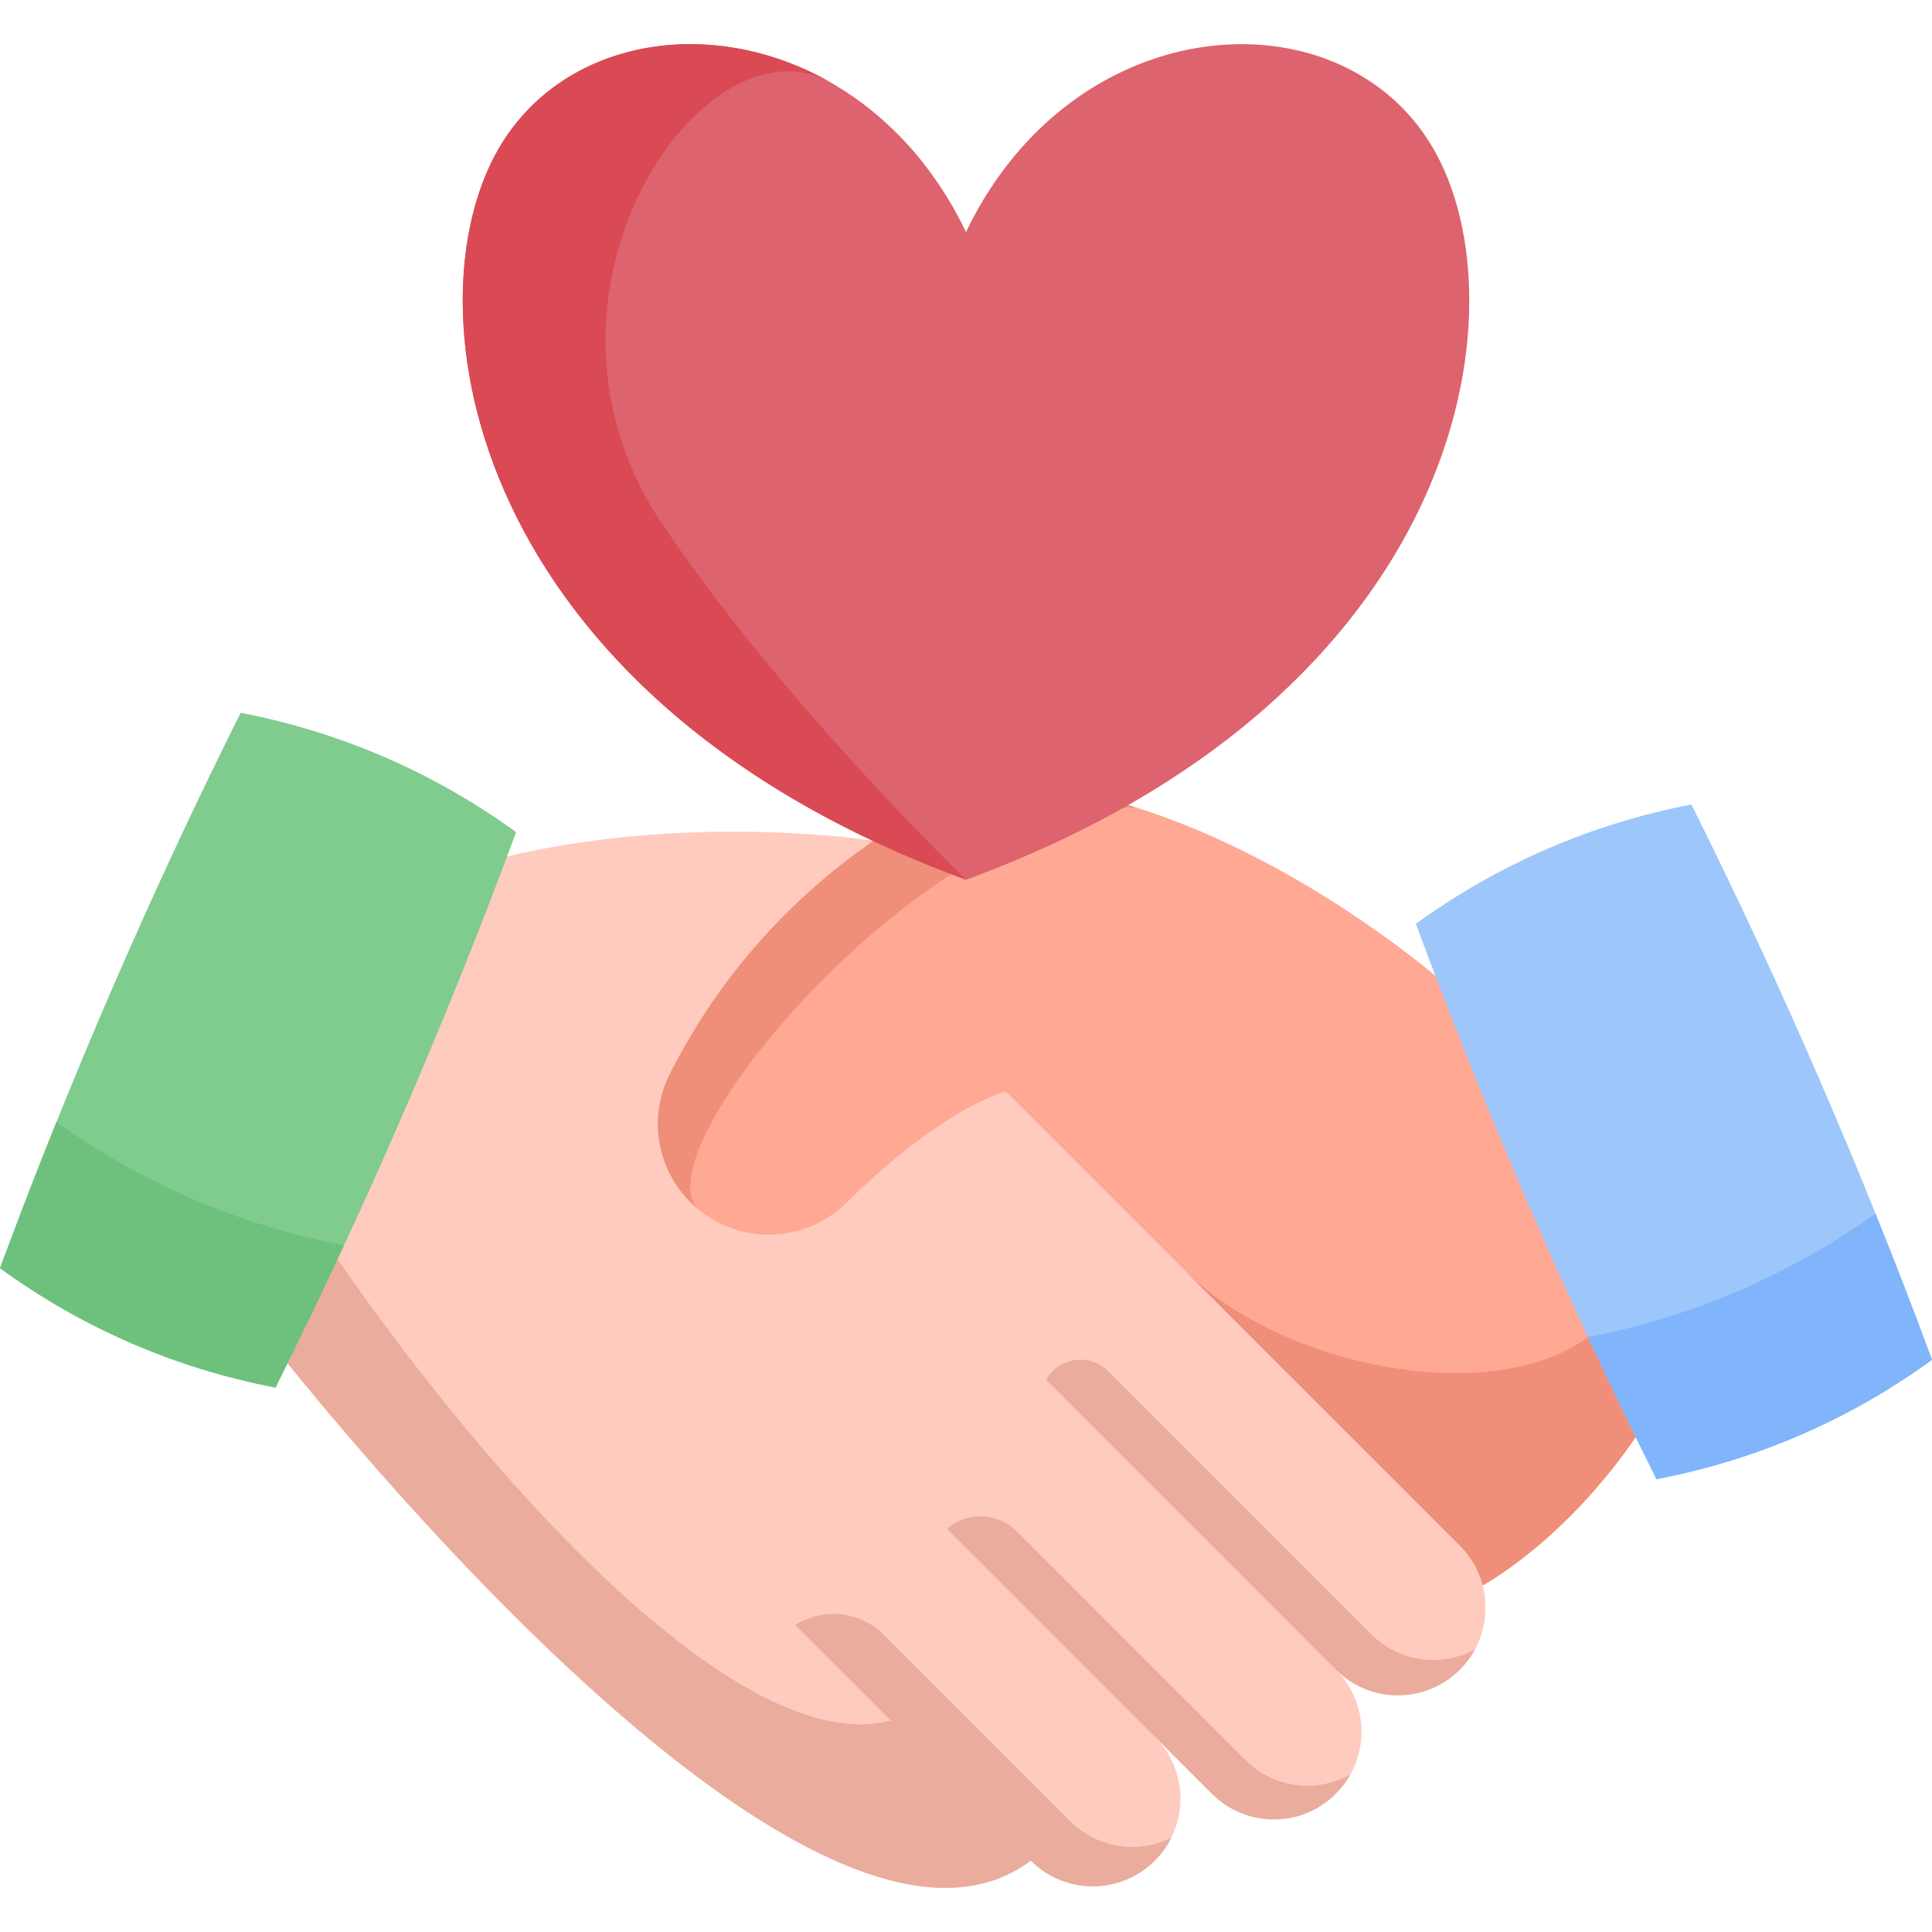 <svg width="40" height="40" viewBox="0 0 40 40" fill="none" xmlns="http://www.w3.org/2000/svg">
<path d="M30.225 34.568C29.87 34.922 29.406 35.1 28.942 35.1C28.477 35.1 28.011 34.922 27.657 34.568C28.366 35.277 28.366 36.426 27.657 37.136C27.303 37.49 26.838 37.668 26.373 37.668C25.908 37.668 25.444 37.49 25.089 37.136L23.908 35.955C24.617 36.664 24.617 37.814 23.908 38.523C23.554 38.877 23.089 39.055 22.625 39.055C22.16 39.055 21.696 38.877 21.341 38.524V38.523H21.34C17.231 41.603 8.349 31.187 5.953 28.224L5.049 24.106L10.498 17.731C14.402 16.814 18.088 17.408 18.088 17.408L24.798 21.628L30.225 31.999C30.934 32.709 30.934 33.859 30.225 34.568Z" fill="#FFCBBE"/>
<path d="M21.341 38.523C17.231 41.602 8.35 31.187 5.953 28.224L6.925 25.98C10.414 31.041 15.465 36.425 18.441 35.622L21.341 38.523Z" fill="#EAAC9D"/>
<path d="M33.937 27.512C33.676 28.31 33.536 29.081 33.864 29.753V29.754C32.387 31.905 30.743 32.797 30.697 32.822C30.618 32.521 30.46 32.236 30.225 32.001L20.82 22.596C19.657 22.984 18.419 24.023 17.519 24.907C17.077 25.34 16.498 25.561 15.915 25.561C15.439 25.561 14.96 25.413 14.553 25.112C14.522 25.089 14.492 25.066 14.463 25.042C14.462 25.041 14.461 25.04 14.46 25.039C13.638 24.365 13.381 23.204 13.864 22.245C15.816 18.368 19.049 16.737 20.049 16.309C20.243 16.227 20.452 16.186 20.663 16.194C21.632 16.229 22.591 16.424 23.502 16.711C26.582 17.68 29.125 19.707 29.718 20.202C30.246 21.589 34.075 22.276 34.656 23.641C35.143 24.783 34.372 26.184 33.937 27.512Z" fill="#FFA894"/>
<path d="M33.865 29.754V29.755C32.389 31.906 30.744 32.798 30.698 32.823C30.62 32.522 30.462 32.237 30.226 32.002L24.521 26.297C26.529 28.304 30.872 29.162 32.88 27.684C33.148 27.487 33.511 27.442 33.939 27.513C33.677 28.311 33.537 29.082 33.865 29.754Z" fill="#EF8F79"/>
<path d="M14.46 25.039C13.638 24.365 13.381 23.204 13.864 22.245C15.816 18.368 19.049 16.737 20.049 16.309C20.243 16.227 20.452 16.186 20.663 16.194C21.632 16.229 22.591 16.424 23.502 16.711C19.225 16.713 13.205 23.806 14.46 25.039Z" fill="#EF8F79"/>
<path d="M30.538 34.148C30.457 34.299 30.353 34.44 30.226 34.568C29.87 34.922 29.406 35.099 28.942 35.099C28.477 35.099 28.011 34.922 27.657 34.568L21.658 28.568C21.921 28.096 22.562 28.007 22.944 28.389L28.39 33.835C28.744 34.19 29.209 34.367 29.674 34.367C29.972 34.367 30.27 34.295 30.538 34.148Z" fill="#EAAC9D"/>
<path d="M24.252 38.048C24.166 38.219 24.052 38.38 23.91 38.522C23.555 38.876 23.09 39.054 22.625 39.054C22.161 39.054 21.696 38.876 21.341 38.522L16.465 33.645C17.047 33.274 17.81 33.357 18.298 33.846L22.158 37.706C22.512 38.06 22.977 38.238 23.442 38.238C23.72 38.238 23.997 38.174 24.252 38.048Z" fill="#EAAC9D"/>
<path d="M27.958 36.74C27.879 36.882 27.778 37.016 27.657 37.136C27.303 37.491 26.838 37.669 26.374 37.669C25.909 37.669 25.443 37.491 25.089 37.136L19.604 31.65C20.028 31.288 20.659 31.314 21.053 31.708L24.605 35.26L25.785 36.44C26.14 36.795 26.604 36.972 27.069 36.972C27.376 36.972 27.683 36.895 27.958 36.74Z" fill="#EAAC9D"/>
<path d="M34.296 30.627C32.435 26.902 30.759 23.033 29.314 19.127C31.025 17.888 32.944 17.056 35.018 16.656C36.879 20.381 38.556 24.25 40 28.155C38.29 29.395 36.371 30.226 34.296 30.627Z" fill="#9DC6FB"/>
<path d="M40 28.153C38.282 29.399 36.38 30.223 34.296 30.624C33.809 29.649 33.337 28.668 32.879 27.682C35.05 27.26 37.034 26.408 38.831 25.125C39.235 26.129 39.625 27.138 40 28.153Z" fill="#80B4FB"/>
<path d="M5.704 28.728C3.63 28.328 1.711 27.496 0 26.257C1.445 22.352 3.121 18.483 4.982 14.758C7.056 15.158 8.975 15.989 10.686 17.229C9.241 21.134 7.565 25.003 5.704 28.728Z" fill="#80CB8E"/>
<path d="M0 26.256C1.718 27.503 3.619 28.326 5.704 28.728C6.191 27.753 6.663 26.772 7.121 25.785C4.95 25.363 2.966 24.511 1.168 23.229C0.765 24.232 0.375 25.241 0 26.256Z" fill="#6EC17D"/>
<path d="M20 18.214C9.637 14.41 8.423 6.323 10.333 3.062C11.651 0.811 14.693 0.282 17.184 1.699C17.187 1.701 17.19 1.702 17.193 1.705C17.216 1.718 17.24 1.731 17.263 1.745C17.266 1.746 17.27 1.749 17.273 1.751C18.356 2.39 19.328 3.402 20 4.805C21.862 0.918 26.03 0.033 28.464 1.751C28.942 2.088 29.354 2.526 29.667 3.062C31.577 6.323 30.363 14.41 20 18.214Z" fill="#DD636E"/>
<path d="M20 18.214C9.637 14.41 8.423 6.323 10.333 3.062C11.651 0.811 14.693 0.282 17.184 1.699C14.562 0.258 10.525 6.091 13.704 10.837C16.17 14.52 20 18.214 20 18.214Z" fill="#DA4A54"/>
</svg>
